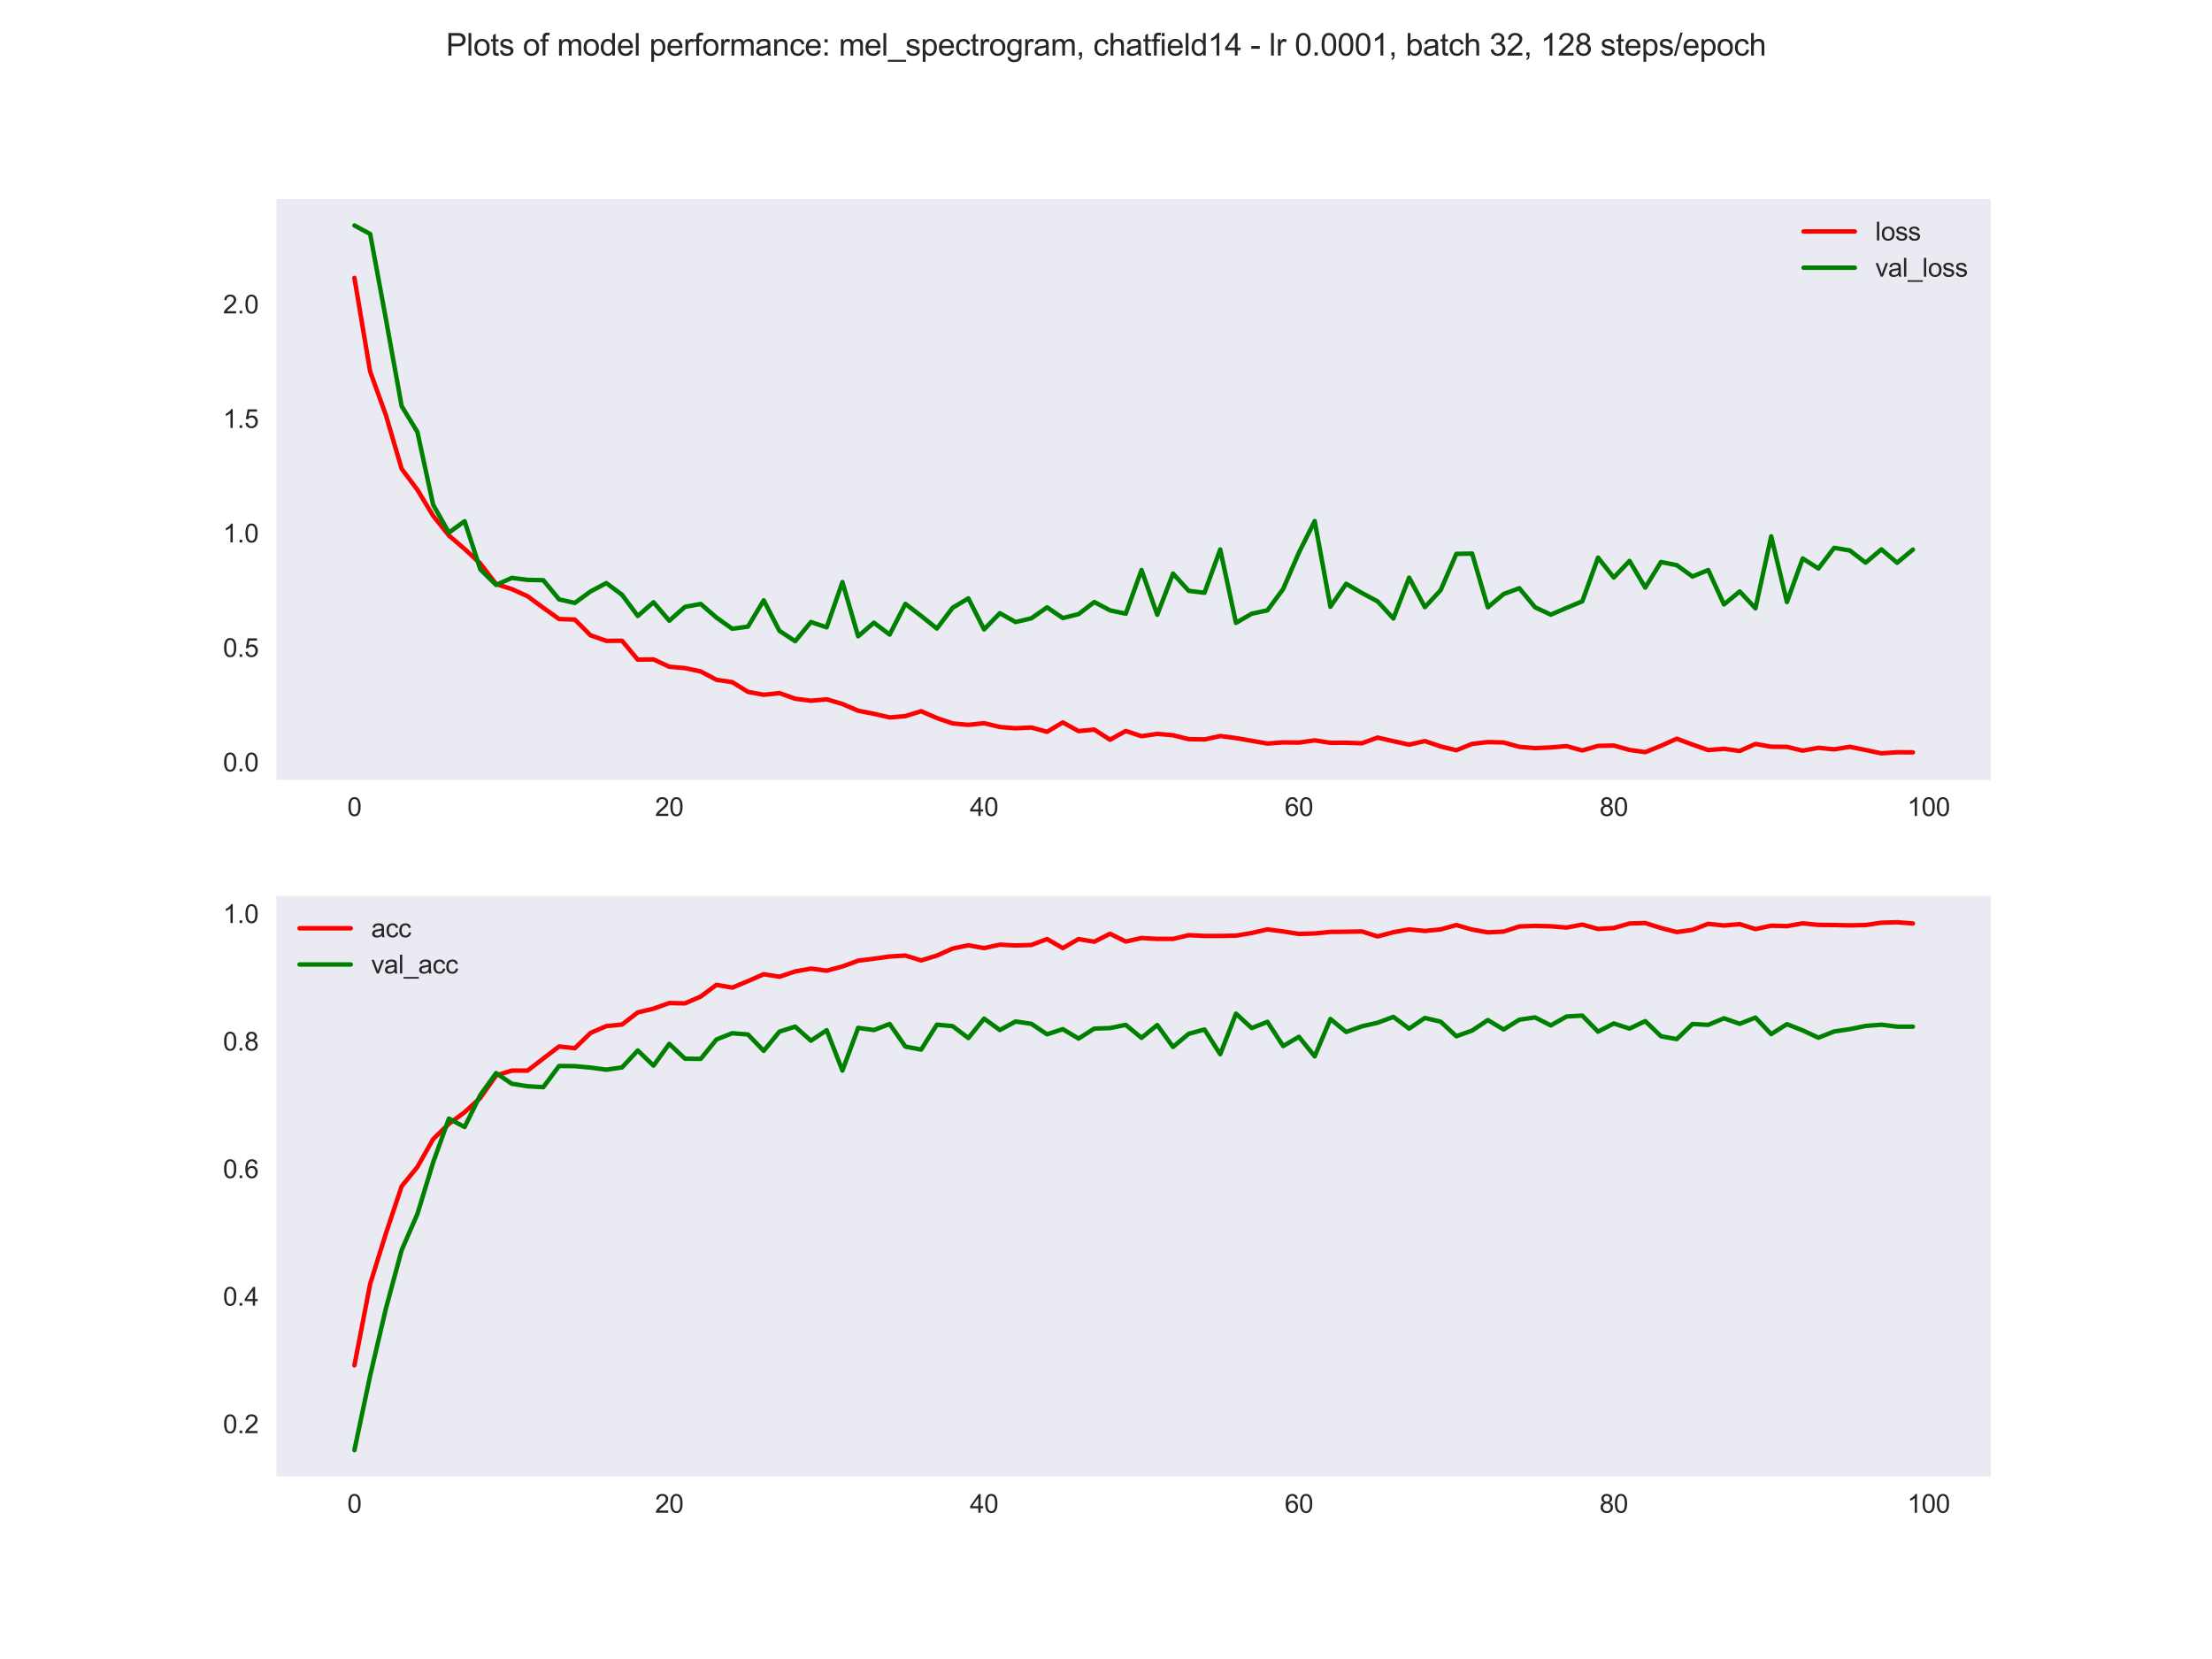 <?xml version="1.0" encoding="utf-8" standalone="no"?>
<!DOCTYPE svg PUBLIC "-//W3C//DTD SVG 1.1//EN"
  "http://www.w3.org/Graphics/SVG/1.1/DTD/svg11.dtd">
<svg xmlns:xlink="http://www.w3.org/1999/xlink" width="864pt" height="648pt" viewBox="0 0 864 648" xmlns="http://www.w3.org/2000/svg" version="1.1">
 <defs>
  <style type="text/css">*{stroke-linejoin: round; stroke-linecap: butt}</style>
 </defs>
 <g id="figure_1">
  <g id="patch_1">
   <path d="M 0 648 
L 864 648 
L 864 0 
L 0 0 
z
" style="fill: #ffffff"/>
  </g>
  <g id="axes_1">
   <g id="patch_2">
    <path d="M 108 304.56 
L 777.6 304.56 
L 777.6 77.76 
L 108 77.76 
z
" style="fill: #eaeaf2"/>
   </g>
   <g id="matplotlib.axis_1">
    <g id="xtick_1">
     <g id="line2d_1"/>
     <g id="text_1">
      <!-- 0 -->
      <g style="fill: #262626" transform="translate(135.656 318.718)scale(0.1 -0.1)">
       <defs>
        <path id="ArialMT-30" d="M 266 2259 
Q 266 3072 433 3567 
Q 600 4063 929 4331 
Q 1259 4600 1759 4600 
Q 2128 4600 2406 4451 
Q 2684 4303 2865 4023 
Q 3047 3744 3150 3342 
Q 3253 2941 3253 2259 
Q 3253 1453 3087 958 
Q 2922 463 2592 192 
Q 2263 -78 1759 -78 
Q 1097 -78 719 397 
Q 266 969 266 2259 
z
M 844 2259 
Q 844 1131 1108 757 
Q 1372 384 1759 384 
Q 2147 384 2411 759 
Q 2675 1134 2675 2259 
Q 2675 3391 2411 3762 
Q 2147 4134 1753 4134 
Q 1366 4134 1134 3806 
Q 844 3388 844 2259 
z
" transform="scale(0.016)"/>
       </defs>
       <use xlink:href="#ArialMT-30"/>
      </g>
     </g>
    </g>
    <g id="xtick_2">
     <g id="line2d_2"/>
     <g id="text_2">
      <!-- 20 -->
      <g style="fill: #262626" transform="translate(255.851 318.718)scale(0.1 -0.1)">
       <defs>
        <path id="ArialMT-32" d="M 3222 541 
L 3222 0 
L 194 0 
Q 188 203 259 391 
Q 375 700 629 1000 
Q 884 1300 1366 1694 
Q 2113 2306 2375 2664 
Q 2638 3022 2638 3341 
Q 2638 3675 2398 3904 
Q 2159 4134 1775 4134 
Q 1369 4134 1125 3890 
Q 881 3647 878 3216 
L 300 3275 
Q 359 3922 746 4261 
Q 1134 4600 1788 4600 
Q 2447 4600 2831 4234 
Q 3216 3869 3216 3328 
Q 3216 3053 3103 2787 
Q 2991 2522 2730 2228 
Q 2469 1934 1863 1422 
Q 1356 997 1212 845 
Q 1069 694 975 541 
L 3222 541 
z
" transform="scale(0.016)"/>
       </defs>
       <use xlink:href="#ArialMT-32"/>
       <use xlink:href="#ArialMT-30" x="55.615"/>
      </g>
     </g>
    </g>
    <g id="xtick_3">
     <g id="line2d_3"/>
     <g id="text_3">
      <!-- 40 -->
      <g style="fill: #262626" transform="translate(378.826 318.718)scale(0.1 -0.1)">
       <defs>
        <path id="ArialMT-34" d="M 2069 0 
L 2069 1097 
L 81 1097 
L 81 1613 
L 2172 4581 
L 2631 4581 
L 2631 1613 
L 3250 1613 
L 3250 1097 
L 2631 1097 
L 2631 0 
L 2069 0 
z
M 2069 1613 
L 2069 3678 
L 634 1613 
L 2069 1613 
z
" transform="scale(0.016)"/>
       </defs>
       <use xlink:href="#ArialMT-34"/>
       <use xlink:href="#ArialMT-30" x="55.615"/>
      </g>
     </g>
    </g>
    <g id="xtick_4">
     <g id="line2d_4"/>
     <g id="text_4">
      <!-- 60 -->
      <g style="fill: #262626" transform="translate(501.801 318.718)scale(0.1 -0.1)">
       <defs>
        <path id="ArialMT-36" d="M 3184 3459 
L 2625 3416 
Q 2550 3747 2413 3897 
Q 2184 4138 1850 4138 
Q 1581 4138 1378 3988 
Q 1113 3794 959 3422 
Q 806 3050 800 2363 
Q 1003 2672 1297 2822 
Q 1591 2972 1913 2972 
Q 2475 2972 2870 2558 
Q 3266 2144 3266 1488 
Q 3266 1056 3080 686 
Q 2894 316 2569 119 
Q 2244 -78 1831 -78 
Q 1128 -78 684 439 
Q 241 956 241 2144 
Q 241 3472 731 4075 
Q 1159 4600 1884 4600 
Q 2425 4600 2770 4297 
Q 3116 3994 3184 3459 
z
M 888 1484 
Q 888 1194 1011 928 
Q 1134 663 1356 523 
Q 1578 384 1822 384 
Q 2178 384 2434 671 
Q 2691 959 2691 1453 
Q 2691 1928 2437 2201 
Q 2184 2475 1800 2475 
Q 1419 2475 1153 2201 
Q 888 1928 888 1484 
z
" transform="scale(0.016)"/>
       </defs>
       <use xlink:href="#ArialMT-36"/>
       <use xlink:href="#ArialMT-30" x="55.615"/>
      </g>
     </g>
    </g>
    <g id="xtick_5">
     <g id="line2d_5"/>
     <g id="text_5">
      <!-- 80 -->
      <g style="fill: #262626" transform="translate(624.776 318.718)scale(0.1 -0.1)">
       <defs>
        <path id="ArialMT-38" d="M 1131 2484 
Q 781 2613 612 2850 
Q 444 3088 444 3419 
Q 444 3919 803 4259 
Q 1163 4600 1759 4600 
Q 2359 4600 2725 4251 
Q 3091 3903 3091 3403 
Q 3091 3084 2923 2848 
Q 2756 2613 2416 2484 
Q 2838 2347 3058 2040 
Q 3278 1734 3278 1309 
Q 3278 722 2862 322 
Q 2447 -78 1769 -78 
Q 1091 -78 675 323 
Q 259 725 259 1325 
Q 259 1772 486 2073 
Q 713 2375 1131 2484 
z
M 1019 3438 
Q 1019 3113 1228 2906 
Q 1438 2700 1772 2700 
Q 2097 2700 2305 2904 
Q 2513 3109 2513 3406 
Q 2513 3716 2298 3927 
Q 2084 4138 1766 4138 
Q 1444 4138 1231 3931 
Q 1019 3725 1019 3438 
z
M 838 1322 
Q 838 1081 952 856 
Q 1066 631 1291 507 
Q 1516 384 1775 384 
Q 2178 384 2440 643 
Q 2703 903 2703 1303 
Q 2703 1709 2433 1975 
Q 2163 2241 1756 2241 
Q 1359 2241 1098 1978 
Q 838 1716 838 1322 
z
" transform="scale(0.016)"/>
       </defs>
       <use xlink:href="#ArialMT-38"/>
       <use xlink:href="#ArialMT-30" x="55.615"/>
      </g>
     </g>
    </g>
    <g id="xtick_6">
     <g id="line2d_6"/>
     <g id="text_6">
      <!-- 100 -->
      <g style="fill: #262626" transform="translate(744.971 318.718)scale(0.1 -0.1)">
       <defs>
        <path id="ArialMT-31" d="M 2384 0 
L 1822 0 
L 1822 3584 
Q 1619 3391 1289 3197 
Q 959 3003 697 2906 
L 697 3450 
Q 1169 3672 1522 3987 
Q 1875 4303 2022 4600 
L 2384 4600 
L 2384 0 
z
" transform="scale(0.016)"/>
       </defs>
       <use xlink:href="#ArialMT-31"/>
       <use xlink:href="#ArialMT-30" x="55.615"/>
       <use xlink:href="#ArialMT-30" x="111.23"/>
      </g>
     </g>
    </g>
   </g>
   <g id="matplotlib.axis_2">
    <g id="ytick_1">
     <g id="line2d_7"/>
     <g id="text_7">
      <!-- 0.0 -->
      <g style="fill: #262626" transform="translate(87.1 301.291)scale(0.1 -0.1)">
       <defs>
        <path id="ArialMT-2e" d="M 581 0 
L 581 641 
L 1222 641 
L 1222 0 
L 581 0 
z
" transform="scale(0.016)"/>
       </defs>
       <use xlink:href="#ArialMT-30"/>
       <use xlink:href="#ArialMT-2e" x="55.615"/>
       <use xlink:href="#ArialMT-30" x="83.398"/>
      </g>
     </g>
    </g>
    <g id="ytick_2">
     <g id="line2d_8"/>
     <g id="text_8">
      <!-- 0.5 -->
      <g style="fill: #262626" transform="translate(87.1 256.573)scale(0.1 -0.1)">
       <defs>
        <path id="ArialMT-35" d="M 266 1200 
L 856 1250 
Q 922 819 1161 601 
Q 1400 384 1738 384 
Q 2144 384 2425 690 
Q 2706 997 2706 1503 
Q 2706 1984 2436 2262 
Q 2166 2541 1728 2541 
Q 1456 2541 1237 2417 
Q 1019 2294 894 2097 
L 366 2166 
L 809 4519 
L 3088 4519 
L 3088 3981 
L 1259 3981 
L 1013 2750 
Q 1425 3038 1878 3038 
Q 2478 3038 2890 2622 
Q 3303 2206 3303 1553 
Q 3303 931 2941 478 
Q 2500 -78 1738 -78 
Q 1113 -78 717 272 
Q 322 622 266 1200 
z
" transform="scale(0.016)"/>
       </defs>
       <use xlink:href="#ArialMT-30"/>
       <use xlink:href="#ArialMT-2e" x="55.615"/>
       <use xlink:href="#ArialMT-35" x="83.398"/>
      </g>
     </g>
    </g>
    <g id="ytick_3">
     <g id="line2d_9"/>
     <g id="text_9">
      <!-- 1.0 -->
      <g style="fill: #262626" transform="translate(87.1 211.854)scale(0.1 -0.1)">
       <use xlink:href="#ArialMT-31"/>
       <use xlink:href="#ArialMT-2e" x="55.615"/>
       <use xlink:href="#ArialMT-30" x="83.398"/>
      </g>
     </g>
    </g>
    <g id="ytick_4">
     <g id="line2d_10"/>
     <g id="text_10">
      <!-- 1.5 -->
      <g style="fill: #262626" transform="translate(87.1 167.136)scale(0.1 -0.1)">
       <use xlink:href="#ArialMT-31"/>
       <use xlink:href="#ArialMT-2e" x="55.615"/>
       <use xlink:href="#ArialMT-35" x="83.398"/>
      </g>
     </g>
    </g>
    <g id="ytick_5">
     <g id="line2d_11"/>
     <g id="text_11">
      <!-- 2.0 -->
      <g style="fill: #262626" transform="translate(87.1 122.417)scale(0.1 -0.1)">
       <use xlink:href="#ArialMT-32"/>
       <use xlink:href="#ArialMT-2e" x="55.615"/>
       <use xlink:href="#ArialMT-30" x="83.398"/>
      </g>
     </g>
    </g>
   </g>
   <g id="line2d_12">
    <path d="M 138.436 108.547 
L 144.585 145.148 
L 150.734 162.166 
L 156.883 183.117 
L 163.031 191.314 
L 169.18 201.475 
L 175.329 209.156 
L 181.478 214.44 
L 187.626 220.129 
L 193.775 228.13 
L 199.924 230.101 
L 206.073 232.895 
L 212.221 237.426 
L 218.37 241.802 
L 224.519 242 
L 230.668 248.159 
L 236.817 250.313 
L 242.965 250.278 
L 249.114 257.658 
L 255.263 257.566 
L 261.412 260.424 
L 267.56 260.959 
L 273.709 262.267 
L 279.858 265.532 
L 286.007 266.436 
L 292.155 270.237 
L 298.304 271.381 
L 304.453 270.735 
L 310.602 272.918 
L 316.75 273.713 
L 322.899 273.154 
L 329.048 274.972 
L 335.197 277.606 
L 341.345 278.808 
L 347.494 280.231 
L 353.643 279.706 
L 359.792 277.795 
L 365.94 280.465 
L 372.089 282.569 
L 378.238 283.13 
L 384.387 282.477 
L 390.536 283.959 
L 396.684 284.454 
L 402.833 284.151 
L 408.982 285.834 
L 415.131 282.184 
L 421.279 285.561 
L 427.428 284.974 
L 433.577 288.936 
L 439.726 285.518 
L 445.874 287.56 
L 452.023 286.649 
L 458.172 287.187 
L 464.321 288.712 
L 470.469 288.828 
L 476.618 287.485 
L 482.767 288.297 
L 488.916 289.354 
L 495.064 290.432 
L 501.213 289.972 
L 507.362 290.053 
L 513.511 289.184 
L 519.66 290.142 
L 525.808 290.118 
L 531.957 290.32 
L 538.106 288.102 
L 544.255 289.513 
L 550.403 290.854 
L 556.552 289.461 
L 562.701 291.56 
L 568.85 293.041 
L 574.998 290.567 
L 581.147 289.851 
L 587.296 290.012 
L 593.445 291.704 
L 599.593 292.215 
L 605.742 291.941 
L 611.891 291.429 
L 618.04 293.126 
L 624.188 291.349 
L 630.337 291.204 
L 636.486 292.917 
L 642.635 293.791 
L 648.783 291.308 
L 654.932 288.539 
L 661.081 290.83 
L 667.23 292.976 
L 673.379 292.457 
L 679.527 293.328 
L 685.676 290.588 
L 691.825 291.672 
L 697.974 291.724 
L 704.122 293.2 
L 710.271 292.087 
L 716.42 292.69 
L 722.569 291.701 
L 728.717 292.961 
L 734.866 294.251 
L 741.015 293.833 
L 747.164 293.858 
" clip-path="url(#p2321d918db)" style="fill: none; stroke: #ff0000; stroke-width: 1.75; stroke-linecap: round"/>
   </g>
   <g id="line2d_13">
    <path d="M 138.436 88.069 
L 144.585 91.382 
L 150.734 124.618 
L 156.883 158.625 
L 163.031 168.718 
L 169.18 197.135 
L 175.329 208.039 
L 181.478 203.591 
L 187.626 222.415 
L 193.775 228.479 
L 199.924 225.719 
L 206.073 226.498 
L 212.221 226.628 
L 218.37 234.113 
L 224.519 235.499 
L 230.668 231.023 
L 236.817 227.752 
L 242.965 232.316 
L 249.114 240.587 
L 255.263 235.229 
L 261.412 242.437 
L 267.56 237.036 
L 273.709 235.907 
L 279.858 241.236 
L 286.007 245.582 
L 292.155 244.756 
L 298.304 234.49 
L 304.453 246.418 
L 310.602 250.44 
L 316.75 242.964 
L 322.899 245.03 
L 329.048 227.364 
L 335.197 248.534 
L 341.345 243.226 
L 347.494 247.868 
L 353.643 235.879 
L 359.792 240.568 
L 365.94 245.495 
L 372.089 237.393 
L 378.238 233.719 
L 384.387 245.851 
L 390.536 239.506 
L 396.684 242.962 
L 402.833 241.518 
L 408.982 237.231 
L 415.131 241.405 
L 421.279 239.88 
L 427.428 235.151 
L 433.577 238.405 
L 439.726 239.724 
L 445.874 222.653 
L 452.023 240.117 
L 458.172 224.046 
L 464.321 230.779 
L 470.469 231.528 
L 476.618 214.627 
L 482.767 243.287 
L 488.916 239.715 
L 495.064 238.394 
L 501.213 230.038 
L 507.362 215.826 
L 513.511 203.54 
L 519.66 236.991 
L 525.808 228.022 
L 531.957 231.623 
L 538.106 234.906 
L 544.255 241.577 
L 550.403 225.623 
L 556.552 237.158 
L 562.701 230.54 
L 568.85 216.332 
L 574.998 216.232 
L 581.147 237.204 
L 587.296 232.046 
L 593.445 229.759 
L 599.593 237.207 
L 605.742 240.079 
L 611.891 237.426 
L 618.04 234.871 
L 624.188 217.815 
L 630.337 225.581 
L 636.486 219.094 
L 642.635 229.507 
L 648.783 219.507 
L 654.932 220.752 
L 661.081 225.193 
L 667.23 222.656 
L 673.379 236.091 
L 679.527 231.023 
L 685.676 237.609 
L 691.825 209.494 
L 697.974 235.163 
L 704.122 218.147 
L 710.271 222.051 
L 716.42 213.98 
L 722.569 215.026 
L 728.717 219.77 
L 734.866 214.586 
L 741.015 219.814 
L 747.164 214.67 
" clip-path="url(#p2321d918db)" style="fill: none; stroke: #008000; stroke-width: 1.75; stroke-linecap: round"/>
   </g>
   <g id="patch_3">
    <path d="M 108 304.56 
L 108 77.76 
" style="fill: none"/>
   </g>
   <g id="patch_4">
    <path d="M 777.6 304.56 
L 777.6 77.76 
" style="fill: none"/>
   </g>
   <g id="patch_5">
    <path d="M 108 304.56 
L 777.6 304.56 
" style="fill: none"/>
   </g>
   <g id="patch_6">
    <path d="M 108 77.76 
L 777.6 77.76 
" style="fill: none"/>
   </g>
   <g id="legend_1">
    <g id="line2d_14">
     <path d="M 704.473 90.418 
L 714.473 90.418 
L 724.473 90.418 
" style="fill: none; stroke: #ff0000; stroke-width: 1.75; stroke-linecap: round"/>
    </g>
    <g id="text_12">
     <!-- loss -->
     <g style="fill: #262626" transform="translate(732.473 93.918)scale(0.1 -0.1)">
      <defs>
       <path id="ArialMT-6c" d="M 409 0 
L 409 4581 
L 972 4581 
L 972 0 
L 409 0 
z
" transform="scale(0.016)"/>
       <path id="ArialMT-6f" d="M 213 1659 
Q 213 2581 725 3025 
Q 1153 3394 1769 3394 
Q 2453 3394 2887 2945 
Q 3322 2497 3322 1706 
Q 3322 1066 3130 698 
Q 2938 331 2570 128 
Q 2203 -75 1769 -75 
Q 1072 -75 642 372 
Q 213 819 213 1659 
z
M 791 1659 
Q 791 1022 1069 705 
Q 1347 388 1769 388 
Q 2188 388 2466 706 
Q 2744 1025 2744 1678 
Q 2744 2294 2464 2611 
Q 2184 2928 1769 2928 
Q 1347 2928 1069 2612 
Q 791 2297 791 1659 
z
" transform="scale(0.016)"/>
       <path id="ArialMT-73" d="M 197 991 
L 753 1078 
Q 800 744 1014 566 
Q 1228 388 1613 388 
Q 2000 388 2187 545 
Q 2375 703 2375 916 
Q 2375 1106 2209 1216 
Q 2094 1291 1634 1406 
Q 1016 1563 777 1677 
Q 538 1791 414 1992 
Q 291 2194 291 2438 
Q 291 2659 392 2848 
Q 494 3038 669 3163 
Q 800 3259 1026 3326 
Q 1253 3394 1513 3394 
Q 1903 3394 2198 3281 
Q 2494 3169 2634 2976 
Q 2775 2784 2828 2463 
L 2278 2388 
Q 2241 2644 2061 2787 
Q 1881 2931 1553 2931 
Q 1166 2931 1000 2803 
Q 834 2675 834 2503 
Q 834 2394 903 2306 
Q 972 2216 1119 2156 
Q 1203 2125 1616 2013 
Q 2213 1853 2448 1751 
Q 2684 1650 2818 1456 
Q 2953 1263 2953 975 
Q 2953 694 2789 445 
Q 2625 197 2315 61 
Q 2006 -75 1616 -75 
Q 969 -75 630 194 
Q 291 463 197 991 
z
" transform="scale(0.016)"/>
      </defs>
      <use xlink:href="#ArialMT-6c"/>
      <use xlink:href="#ArialMT-6f" x="22.217"/>
      <use xlink:href="#ArialMT-73" x="77.832"/>
      <use xlink:href="#ArialMT-73" x="127.832"/>
     </g>
    </g>
    <g id="line2d_15">
     <path d="M 704.473 104.563 
L 714.473 104.563 
L 724.473 104.563 
" style="fill: none; stroke: #008000; stroke-width: 1.75; stroke-linecap: round"/>
    </g>
    <g id="text_13">
     <!-- val_loss -->
     <g style="fill: #262626" transform="translate(732.473 108.063)scale(0.1 -0.1)">
      <defs>
       <path id="ArialMT-76" d="M 1344 0 
L 81 3319 
L 675 3319 
L 1388 1331 
Q 1503 1009 1600 663 
Q 1675 925 1809 1294 
L 2547 3319 
L 3125 3319 
L 1869 0 
L 1344 0 
z
" transform="scale(0.016)"/>
       <path id="ArialMT-61" d="M 2588 409 
Q 2275 144 1986 34 
Q 1697 -75 1366 -75 
Q 819 -75 525 192 
Q 231 459 231 875 
Q 231 1119 342 1320 
Q 453 1522 633 1644 
Q 813 1766 1038 1828 
Q 1203 1872 1538 1913 
Q 2219 1994 2541 2106 
Q 2544 2222 2544 2253 
Q 2544 2597 2384 2738 
Q 2169 2928 1744 2928 
Q 1347 2928 1158 2789 
Q 969 2650 878 2297 
L 328 2372 
Q 403 2725 575 2942 
Q 747 3159 1072 3276 
Q 1397 3394 1825 3394 
Q 2250 3394 2515 3294 
Q 2781 3194 2906 3042 
Q 3031 2891 3081 2659 
Q 3109 2516 3109 2141 
L 3109 1391 
Q 3109 606 3145 398 
Q 3181 191 3288 0 
L 2700 0 
Q 2613 175 2588 409 
z
M 2541 1666 
Q 2234 1541 1622 1453 
Q 1275 1403 1131 1340 
Q 988 1278 909 1158 
Q 831 1038 831 891 
Q 831 666 1001 516 
Q 1172 366 1500 366 
Q 1825 366 2078 508 
Q 2331 650 2450 897 
Q 2541 1088 2541 1459 
L 2541 1666 
z
" transform="scale(0.016)"/>
       <path id="ArialMT-5f" d="M -97 -1272 
L -97 -866 
L 3631 -866 
L 3631 -1272 
L -97 -1272 
z
" transform="scale(0.016)"/>
      </defs>
      <use xlink:href="#ArialMT-76"/>
      <use xlink:href="#ArialMT-61" x="50"/>
      <use xlink:href="#ArialMT-6c" x="105.615"/>
      <use xlink:href="#ArialMT-5f" x="127.832"/>
      <use xlink:href="#ArialMT-6c" x="183.447"/>
      <use xlink:href="#ArialMT-6f" x="205.664"/>
      <use xlink:href="#ArialMT-73" x="261.279"/>
      <use xlink:href="#ArialMT-73" x="311.279"/>
     </g>
    </g>
   </g>
  </g>
  <g id="axes_2">
   <g id="patch_7">
    <path d="M 108 576.72 
L 777.6 576.72 
L 777.6 349.92 
L 108 349.92 
z
" style="fill: #eaeaf2"/>
   </g>
   <g id="matplotlib.axis_3">
    <g id="xtick_7">
     <g id="line2d_16"/>
     <g id="text_14">
      <!-- 0 -->
      <g style="fill: #262626" transform="translate(135.656 590.878)scale(0.1 -0.1)">
       <use xlink:href="#ArialMT-30"/>
      </g>
     </g>
    </g>
    <g id="xtick_8">
     <g id="line2d_17"/>
     <g id="text_15">
      <!-- 20 -->
      <g style="fill: #262626" transform="translate(255.851 590.878)scale(0.1 -0.1)">
       <use xlink:href="#ArialMT-32"/>
       <use xlink:href="#ArialMT-30" x="55.615"/>
      </g>
     </g>
    </g>
    <g id="xtick_9">
     <g id="line2d_18"/>
     <g id="text_16">
      <!-- 40 -->
      <g style="fill: #262626" transform="translate(378.826 590.878)scale(0.1 -0.1)">
       <use xlink:href="#ArialMT-34"/>
       <use xlink:href="#ArialMT-30" x="55.615"/>
      </g>
     </g>
    </g>
    <g id="xtick_10">
     <g id="line2d_19"/>
     <g id="text_17">
      <!-- 60 -->
      <g style="fill: #262626" transform="translate(501.801 590.878)scale(0.1 -0.1)">
       <use xlink:href="#ArialMT-36"/>
       <use xlink:href="#ArialMT-30" x="55.615"/>
      </g>
     </g>
    </g>
    <g id="xtick_11">
     <g id="line2d_20"/>
     <g id="text_18">
      <!-- 80 -->
      <g style="fill: #262626" transform="translate(624.776 590.878)scale(0.1 -0.1)">
       <use xlink:href="#ArialMT-38"/>
       <use xlink:href="#ArialMT-30" x="55.615"/>
      </g>
     </g>
    </g>
    <g id="xtick_12">
     <g id="line2d_21"/>
     <g id="text_19">
      <!-- 100 -->
      <g style="fill: #262626" transform="translate(744.971 590.878)scale(0.1 -0.1)">
       <use xlink:href="#ArialMT-31"/>
       <use xlink:href="#ArialMT-30" x="55.615"/>
       <use xlink:href="#ArialMT-30" x="111.23"/>
      </g>
     </g>
    </g>
   </g>
   <g id="matplotlib.axis_4">
    <g id="ytick_6">
     <g id="line2d_22"/>
     <g id="text_20">
      <!-- 0.2 -->
      <g style="fill: #262626" transform="translate(87.1 559.788)scale(0.1 -0.1)">
       <use xlink:href="#ArialMT-30"/>
       <use xlink:href="#ArialMT-2e" x="55.615"/>
       <use xlink:href="#ArialMT-32" x="83.398"/>
      </g>
     </g>
    </g>
    <g id="ytick_7">
     <g id="line2d_23"/>
     <g id="text_21">
      <!-- 0.4 -->
      <g style="fill: #262626" transform="translate(87.1 509.972)scale(0.1 -0.1)">
       <use xlink:href="#ArialMT-30"/>
       <use xlink:href="#ArialMT-2e" x="55.615"/>
       <use xlink:href="#ArialMT-34" x="83.398"/>
      </g>
     </g>
    </g>
    <g id="ytick_8">
     <g id="line2d_24"/>
     <g id="text_22">
      <!-- 0.6 -->
      <g style="fill: #262626" transform="translate(87.1 460.156)scale(0.1 -0.1)">
       <use xlink:href="#ArialMT-30"/>
       <use xlink:href="#ArialMT-2e" x="55.615"/>
       <use xlink:href="#ArialMT-36" x="83.398"/>
      </g>
     </g>
    </g>
    <g id="ytick_9">
     <g id="line2d_25"/>
     <g id="text_23">
      <!-- 0.8 -->
      <g style="fill: #262626" transform="translate(87.1 410.34)scale(0.1 -0.1)">
       <use xlink:href="#ArialMT-30"/>
       <use xlink:href="#ArialMT-2e" x="55.615"/>
       <use xlink:href="#ArialMT-38" x="83.398"/>
      </g>
     </g>
    </g>
    <g id="ytick_10">
     <g id="line2d_26"/>
     <g id="text_24">
      <!-- 1.0 -->
      <g style="fill: #262626" transform="translate(87.1 360.524)scale(0.1 -0.1)">
       <use xlink:href="#ArialMT-31"/>
       <use xlink:href="#ArialMT-2e" x="55.615"/>
       <use xlink:href="#ArialMT-30" x="83.398"/>
      </g>
     </g>
    </g>
   </g>
   <g id="line2d_27">
    <path d="M 138.436 533.295 
L 144.585 501.492 
L 150.734 481.789 
L 156.883 463.363 
L 163.031 455.823 
L 169.18 444.938 
L 175.329 438.978 
L 181.478 434.418 
L 187.626 428.823 
L 193.775 420.066 
L 199.924 418.181 
L 206.073 418.181 
L 212.221 413.438 
L 218.37 408.756 
L 224.519 409.425 
L 230.668 403.465 
L 236.817 400.79 
L 242.965 400.181 
L 249.114 395.438 
L 255.263 393.979 
L 261.412 391.79 
L 267.56 391.911 
L 273.709 389.236 
L 279.858 384.675 
L 286.007 385.769 
L 292.155 383.215 
L 298.304 380.54 
L 304.453 381.513 
L 310.602 379.445 
L 316.75 378.351 
L 322.899 379.141 
L 329.048 377.499 
L 335.197 375.249 
L 341.345 374.459 
L 347.494 373.607 
L 353.643 373.243 
L 359.792 375.128 
L 365.94 373.243 
L 372.089 370.506 
L 378.238 369.229 
L 384.387 370.324 
L 390.536 368.986 
L 396.684 369.29 
L 402.833 369.107 
L 408.982 366.797 
L 415.131 370.324 
L 421.279 366.797 
L 427.428 367.83 
L 433.577 364.729 
L 439.726 367.77 
L 445.874 366.371 
L 452.023 366.736 
L 458.172 366.736 
L 464.321 365.276 
L 470.469 365.58 
L 476.618 365.58 
L 482.767 365.459 
L 488.916 364.425 
L 495.064 363.026 
L 501.213 363.817 
L 507.362 364.79 
L 513.511 364.607 
L 519.66 363.999 
L 525.808 363.939 
L 531.957 363.817 
L 538.106 365.763 
L 544.255 364.121 
L 550.403 363.026 
L 556.552 363.634 
L 562.701 363.026 
L 568.85 361.324 
L 574.998 363.087 
L 581.147 364.182 
L 587.296 363.878 
L 593.445 361.871 
L 599.593 361.628 
L 605.742 361.81 
L 611.891 362.297 
L 618.04 361.141 
L 624.188 362.844 
L 630.337 362.479 
L 636.486 360.716 
L 642.635 360.533 
L 648.783 362.479 
L 654.932 364.06 
L 661.081 363.209 
L 667.23 360.837 
L 673.379 361.506 
L 679.527 360.959 
L 685.676 362.905 
L 691.825 361.567 
L 697.974 361.749 
L 704.122 360.655 
L 710.271 361.263 
L 716.42 361.324 
L 722.569 361.445 
L 728.717 361.324 
L 734.866 360.412 
L 741.015 360.229 
L 747.164 360.716 
" clip-path="url(#p516d397bbe)" style="fill: none; stroke: #ff0000; stroke-width: 1.75; stroke-linecap: round"/>
   </g>
   <g id="line2d_28">
    <path d="M 138.436 566.411 
L 144.585 537.291 
L 150.734 511.091 
L 156.883 488.296 
L 163.031 474.188 
L 169.18 454.033 
L 175.329 436.937 
L 181.478 440.203 
L 187.626 427.694 
L 193.775 419.146 
L 199.924 423.315 
L 206.073 424.288 
L 212.221 424.636 
L 218.37 416.366 
L 224.519 416.435 
L 230.668 416.991 
L 236.817 417.825 
L 242.965 416.922 
L 249.114 410.319 
L 255.263 416.227 
L 261.412 407.748 
L 267.56 413.516 
L 273.709 413.586 
L 279.858 406.011 
L 286.007 403.578 
L 292.155 404.065 
L 298.304 410.458 
L 304.453 402.953 
L 310.602 401.007 
L 316.75 406.497 
L 322.899 402.397 
L 329.048 418.173 
L 335.197 401.493 
L 341.345 402.327 
L 347.494 399.964 
L 353.643 408.791 
L 359.792 409.972 
L 365.94 400.242 
L 372.089 400.798 
L 378.238 405.455 
L 384.387 397.879 
L 390.536 402.327 
L 396.684 398.991 
L 402.833 399.895 
L 408.982 403.995 
L 415.131 401.98 
L 421.279 405.663 
L 427.428 401.771 
L 433.577 401.563 
L 439.726 400.312 
L 445.874 405.385 
L 452.023 400.381 
L 458.172 408.929 
L 464.321 403.787 
L 470.469 402.119 
L 476.618 411.779 
L 482.767 395.933 
L 488.916 401.563 
L 495.064 399.13 
L 501.213 408.582 
L 507.362 404.968 
L 513.511 412.613 
L 519.66 398.018 
L 525.808 403.092 
L 531.957 400.868 
L 538.106 399.478 
L 544.255 397.184 
L 550.403 401.771 
L 556.552 397.601 
L 562.701 399.061 
L 568.85 404.76 
L 574.998 402.536 
L 581.147 398.435 
L 587.296 402.119 
L 593.445 398.296 
L 599.593 397.393 
L 605.742 400.52 
L 611.891 397.045 
L 618.04 396.698 
L 624.188 402.953 
L 630.337 399.756 
L 636.486 401.771 
L 642.635 398.852 
L 648.783 404.76 
L 654.932 405.872 
L 661.081 399.964 
L 667.23 400.312 
L 673.379 397.74 
L 679.527 399.895 
L 685.676 397.462 
L 691.825 403.926 
L 697.974 400.034 
L 704.122 402.466 
L 710.271 405.316 
L 716.42 402.883 
L 722.569 401.98 
L 728.717 400.729 
L 734.866 400.242 
L 741.015 401.007 
L 747.164 401.007 
" clip-path="url(#p516d397bbe)" style="fill: none; stroke: #008000; stroke-width: 1.75; stroke-linecap: round"/>
   </g>
   <g id="patch_8">
    <path d="M 108 576.72 
L 108 349.92 
" style="fill: none"/>
   </g>
   <g id="patch_9">
    <path d="M 777.6 576.72 
L 777.6 349.92 
" style="fill: none"/>
   </g>
   <g id="patch_10">
    <path d="M 108 576.72 
L 777.6 576.72 
" style="fill: none"/>
   </g>
   <g id="patch_11">
    <path d="M 108 349.92 
L 777.6 349.92 
" style="fill: none"/>
   </g>
   <g id="legend_2">
    <g id="line2d_29">
     <path d="M 117 362.578 
L 127 362.578 
L 137 362.578 
" style="fill: none; stroke: #ff0000; stroke-width: 1.75; stroke-linecap: round"/>
    </g>
    <g id="text_25">
     <!-- acc -->
     <g style="fill: #262626" transform="translate(145 366.078)scale(0.1 -0.1)">
      <defs>
       <path id="ArialMT-63" d="M 2588 1216 
L 3141 1144 
Q 3050 572 2676 248 
Q 2303 -75 1759 -75 
Q 1078 -75 664 370 
Q 250 816 250 1647 
Q 250 2184 428 2587 
Q 606 2991 970 3192 
Q 1334 3394 1763 3394 
Q 2303 3394 2647 3120 
Q 2991 2847 3088 2344 
L 2541 2259 
Q 2463 2594 2264 2762 
Q 2066 2931 1784 2931 
Q 1359 2931 1093 2626 
Q 828 2322 828 1663 
Q 828 994 1084 691 
Q 1341 388 1753 388 
Q 2084 388 2306 591 
Q 2528 794 2588 1216 
z
" transform="scale(0.016)"/>
      </defs>
      <use xlink:href="#ArialMT-61"/>
      <use xlink:href="#ArialMT-63" x="55.615"/>
      <use xlink:href="#ArialMT-63" x="105.615"/>
     </g>
    </g>
    <g id="line2d_30">
     <path d="M 117 376.723 
L 127 376.723 
L 137 376.723 
" style="fill: none; stroke: #008000; stroke-width: 1.75; stroke-linecap: round"/>
    </g>
    <g id="text_26">
     <!-- val_acc -->
     <g style="fill: #262626" transform="translate(145 380.223)scale(0.1 -0.1)">
      <use xlink:href="#ArialMT-76"/>
      <use xlink:href="#ArialMT-61" x="50"/>
      <use xlink:href="#ArialMT-6c" x="105.615"/>
      <use xlink:href="#ArialMT-5f" x="127.832"/>
      <use xlink:href="#ArialMT-61" x="183.447"/>
      <use xlink:href="#ArialMT-63" x="239.062"/>
      <use xlink:href="#ArialMT-63" x="289.062"/>
     </g>
    </g>
   </g>
  </g>
  <g id="text_27">
   <!-- Plots of model performance: mel_spectrogram, chatfield14 - lr 0.0001, batch 32, 128 steps/epoch -->
   <g style="fill: #262626" transform="translate(174.21 21.696)scale(0.12 -0.12)">
    <defs>
     <path id="ArialMT-50" d="M 494 0 
L 494 4581 
L 2222 4581 
Q 2678 4581 2919 4538 
Q 3256 4481 3484 4323 
Q 3713 4166 3852 3881 
Q 3991 3597 3991 3256 
Q 3991 2672 3619 2267 
Q 3247 1863 2275 1863 
L 1100 1863 
L 1100 0 
L 494 0 
z
M 1100 2403 
L 2284 2403 
Q 2872 2403 3119 2622 
Q 3366 2841 3366 3238 
Q 3366 3525 3220 3729 
Q 3075 3934 2838 4000 
Q 2684 4041 2272 4041 
L 1100 4041 
L 1100 2403 
z
" transform="scale(0.016)"/>
     <path id="ArialMT-74" d="M 1650 503 
L 1731 6 
Q 1494 -44 1306 -44 
Q 1000 -44 831 53 
Q 663 150 594 308 
Q 525 466 525 972 
L 525 2881 
L 113 2881 
L 113 3319 
L 525 3319 
L 525 4141 
L 1084 4478 
L 1084 3319 
L 1650 3319 
L 1650 2881 
L 1084 2881 
L 1084 941 
Q 1084 700 1114 631 
Q 1144 563 1211 522 
Q 1278 481 1403 481 
Q 1497 481 1650 503 
z
" transform="scale(0.016)"/>
     <path id="ArialMT-20" transform="scale(0.016)"/>
     <path id="ArialMT-66" d="M 556 0 
L 556 2881 
L 59 2881 
L 59 3319 
L 556 3319 
L 556 3672 
Q 556 4006 616 4169 
Q 697 4388 901 4523 
Q 1106 4659 1475 4659 
Q 1713 4659 2000 4603 
L 1916 4113 
Q 1741 4144 1584 4144 
Q 1328 4144 1222 4034 
Q 1116 3925 1116 3625 
L 1116 3319 
L 1763 3319 
L 1763 2881 
L 1116 2881 
L 1116 0 
L 556 0 
z
" transform="scale(0.016)"/>
     <path id="ArialMT-6d" d="M 422 0 
L 422 3319 
L 925 3319 
L 925 2853 
Q 1081 3097 1340 3245 
Q 1600 3394 1931 3394 
Q 2300 3394 2536 3241 
Q 2772 3088 2869 2813 
Q 3263 3394 3894 3394 
Q 4388 3394 4653 3120 
Q 4919 2847 4919 2278 
L 4919 0 
L 4359 0 
L 4359 2091 
Q 4359 2428 4304 2576 
Q 4250 2725 4106 2815 
Q 3963 2906 3769 2906 
Q 3419 2906 3187 2673 
Q 2956 2441 2956 1928 
L 2956 0 
L 2394 0 
L 2394 2156 
Q 2394 2531 2256 2718 
Q 2119 2906 1806 2906 
Q 1569 2906 1367 2781 
Q 1166 2656 1075 2415 
Q 984 2175 984 1722 
L 984 0 
L 422 0 
z
" transform="scale(0.016)"/>
     <path id="ArialMT-64" d="M 2575 0 
L 2575 419 
Q 2259 -75 1647 -75 
Q 1250 -75 917 144 
Q 584 363 401 755 
Q 219 1147 219 1656 
Q 219 2153 384 2558 
Q 550 2963 881 3178 
Q 1213 3394 1622 3394 
Q 1922 3394 2156 3267 
Q 2391 3141 2538 2938 
L 2538 4581 
L 3097 4581 
L 3097 0 
L 2575 0 
z
M 797 1656 
Q 797 1019 1065 703 
Q 1334 388 1700 388 
Q 2069 388 2326 689 
Q 2584 991 2584 1609 
Q 2584 2291 2321 2609 
Q 2059 2928 1675 2928 
Q 1300 2928 1048 2622 
Q 797 2316 797 1656 
z
" transform="scale(0.016)"/>
     <path id="ArialMT-65" d="M 2694 1069 
L 3275 997 
Q 3138 488 2766 206 
Q 2394 -75 1816 -75 
Q 1088 -75 661 373 
Q 234 822 234 1631 
Q 234 2469 665 2931 
Q 1097 3394 1784 3394 
Q 2450 3394 2872 2941 
Q 3294 2488 3294 1666 
Q 3294 1616 3291 1516 
L 816 1516 
Q 847 969 1125 678 
Q 1403 388 1819 388 
Q 2128 388 2347 550 
Q 2566 713 2694 1069 
z
M 847 1978 
L 2700 1978 
Q 2663 2397 2488 2606 
Q 2219 2931 1791 2931 
Q 1403 2931 1139 2672 
Q 875 2413 847 1978 
z
" transform="scale(0.016)"/>
     <path id="ArialMT-70" d="M 422 -1272 
L 422 3319 
L 934 3319 
L 934 2888 
Q 1116 3141 1344 3267 
Q 1572 3394 1897 3394 
Q 2322 3394 2647 3175 
Q 2972 2956 3137 2557 
Q 3303 2159 3303 1684 
Q 3303 1175 3120 767 
Q 2938 359 2589 142 
Q 2241 -75 1856 -75 
Q 1575 -75 1351 44 
Q 1128 163 984 344 
L 984 -1272 
L 422 -1272 
z
M 931 1641 
Q 931 1000 1190 694 
Q 1450 388 1819 388 
Q 2194 388 2461 705 
Q 2728 1022 2728 1688 
Q 2728 2322 2467 2637 
Q 2206 2953 1844 2953 
Q 1484 2953 1207 2617 
Q 931 2281 931 1641 
z
" transform="scale(0.016)"/>
     <path id="ArialMT-72" d="M 416 0 
L 416 3319 
L 922 3319 
L 922 2816 
Q 1116 3169 1280 3281 
Q 1444 3394 1641 3394 
Q 1925 3394 2219 3213 
L 2025 2691 
Q 1819 2813 1613 2813 
Q 1428 2813 1281 2702 
Q 1134 2591 1072 2394 
Q 978 2094 978 1738 
L 978 0 
L 416 0 
z
" transform="scale(0.016)"/>
     <path id="ArialMT-6e" d="M 422 0 
L 422 3319 
L 928 3319 
L 928 2847 
Q 1294 3394 1984 3394 
Q 2284 3394 2536 3286 
Q 2788 3178 2913 3003 
Q 3038 2828 3088 2588 
Q 3119 2431 3119 2041 
L 3119 0 
L 2556 0 
L 2556 2019 
Q 2556 2363 2490 2533 
Q 2425 2703 2258 2804 
Q 2091 2906 1866 2906 
Q 1506 2906 1245 2678 
Q 984 2450 984 1813 
L 984 0 
L 422 0 
z
" transform="scale(0.016)"/>
     <path id="ArialMT-3a" d="M 578 2678 
L 578 3319 
L 1219 3319 
L 1219 2678 
L 578 2678 
z
M 578 0 
L 578 641 
L 1219 641 
L 1219 0 
L 578 0 
z
" transform="scale(0.016)"/>
     <path id="ArialMT-67" d="M 319 -275 
L 866 -356 
Q 900 -609 1056 -725 
Q 1266 -881 1628 -881 
Q 2019 -881 2231 -725 
Q 2444 -569 2519 -288 
Q 2563 -116 2559 434 
Q 2191 0 1641 0 
Q 956 0 581 494 
Q 206 988 206 1678 
Q 206 2153 378 2554 
Q 550 2956 876 3175 
Q 1203 3394 1644 3394 
Q 2231 3394 2613 2919 
L 2613 3319 
L 3131 3319 
L 3131 450 
Q 3131 -325 2973 -648 
Q 2816 -972 2473 -1159 
Q 2131 -1347 1631 -1347 
Q 1038 -1347 672 -1080 
Q 306 -813 319 -275 
z
M 784 1719 
Q 784 1066 1043 766 
Q 1303 466 1694 466 
Q 2081 466 2343 764 
Q 2606 1063 2606 1700 
Q 2606 2309 2336 2618 
Q 2066 2928 1684 2928 
Q 1309 2928 1046 2623 
Q 784 2319 784 1719 
z
" transform="scale(0.016)"/>
     <path id="ArialMT-2c" d="M 569 0 
L 569 641 
L 1209 641 
L 1209 0 
Q 1209 -353 1084 -570 
Q 959 -788 688 -906 
L 531 -666 
Q 709 -588 793 -436 
Q 878 -284 888 0 
L 569 0 
z
" transform="scale(0.016)"/>
     <path id="ArialMT-68" d="M 422 0 
L 422 4581 
L 984 4581 
L 984 2938 
Q 1378 3394 1978 3394 
Q 2347 3394 2619 3248 
Q 2891 3103 3008 2847 
Q 3125 2591 3125 2103 
L 3125 0 
L 2563 0 
L 2563 2103 
Q 2563 2525 2380 2717 
Q 2197 2909 1863 2909 
Q 1613 2909 1392 2779 
Q 1172 2650 1078 2428 
Q 984 2206 984 1816 
L 984 0 
L 422 0 
z
" transform="scale(0.016)"/>
     <path id="ArialMT-69" d="M 425 3934 
L 425 4581 
L 988 4581 
L 988 3934 
L 425 3934 
z
M 425 0 
L 425 3319 
L 988 3319 
L 988 0 
L 425 0 
z
" transform="scale(0.016)"/>
     <path id="ArialMT-2d" d="M 203 1375 
L 203 1941 
L 1931 1941 
L 1931 1375 
L 203 1375 
z
" transform="scale(0.016)"/>
     <path id="ArialMT-62" d="M 941 0 
L 419 0 
L 419 4581 
L 981 4581 
L 981 2947 
Q 1338 3394 1891 3394 
Q 2197 3394 2470 3270 
Q 2744 3147 2920 2923 
Q 3097 2700 3197 2384 
Q 3297 2069 3297 1709 
Q 3297 856 2875 390 
Q 2453 -75 1863 -75 
Q 1275 -75 941 416 
L 941 0 
z
M 934 1684 
Q 934 1088 1097 822 
Q 1363 388 1816 388 
Q 2184 388 2453 708 
Q 2722 1028 2722 1663 
Q 2722 2313 2464 2622 
Q 2206 2931 1841 2931 
Q 1472 2931 1203 2611 
Q 934 2291 934 1684 
z
" transform="scale(0.016)"/>
     <path id="ArialMT-33" d="M 269 1209 
L 831 1284 
Q 928 806 1161 595 
Q 1394 384 1728 384 
Q 2125 384 2398 659 
Q 2672 934 2672 1341 
Q 2672 1728 2419 1979 
Q 2166 2231 1775 2231 
Q 1616 2231 1378 2169 
L 1441 2663 
Q 1497 2656 1531 2656 
Q 1891 2656 2178 2843 
Q 2466 3031 2466 3422 
Q 2466 3731 2256 3934 
Q 2047 4138 1716 4138 
Q 1388 4138 1169 3931 
Q 950 3725 888 3313 
L 325 3413 
Q 428 3978 793 4289 
Q 1159 4600 1703 4600 
Q 2078 4600 2393 4439 
Q 2709 4278 2876 4000 
Q 3044 3722 3044 3409 
Q 3044 3113 2884 2869 
Q 2725 2625 2413 2481 
Q 2819 2388 3044 2092 
Q 3269 1797 3269 1353 
Q 3269 753 2831 336 
Q 2394 -81 1725 -81 
Q 1122 -81 723 278 
Q 325 638 269 1209 
z
" transform="scale(0.016)"/>
     <path id="ArialMT-2f" d="M 0 -78 
L 1328 4659 
L 1778 4659 
L 453 -78 
L 0 -78 
z
" transform="scale(0.016)"/>
    </defs>
    <use xlink:href="#ArialMT-50"/>
    <use xlink:href="#ArialMT-6c" x="66.699"/>
    <use xlink:href="#ArialMT-6f" x="88.916"/>
    <use xlink:href="#ArialMT-74" x="144.531"/>
    <use xlink:href="#ArialMT-73" x="172.314"/>
    <use xlink:href="#ArialMT-20" x="222.314"/>
    <use xlink:href="#ArialMT-6f" x="250.098"/>
    <use xlink:href="#ArialMT-66" x="305.713"/>
    <use xlink:href="#ArialMT-20" x="333.496"/>
    <use xlink:href="#ArialMT-6d" x="361.279"/>
    <use xlink:href="#ArialMT-6f" x="444.58"/>
    <use xlink:href="#ArialMT-64" x="500.195"/>
    <use xlink:href="#ArialMT-65" x="555.811"/>
    <use xlink:href="#ArialMT-6c" x="611.426"/>
    <use xlink:href="#ArialMT-20" x="633.643"/>
    <use xlink:href="#ArialMT-70" x="661.426"/>
    <use xlink:href="#ArialMT-65" x="717.041"/>
    <use xlink:href="#ArialMT-72" x="772.656"/>
    <use xlink:href="#ArialMT-66" x="805.957"/>
    <use xlink:href="#ArialMT-6f" x="833.74"/>
    <use xlink:href="#ArialMT-72" x="889.355"/>
    <use xlink:href="#ArialMT-6d" x="922.656"/>
    <use xlink:href="#ArialMT-61" x="1005.957"/>
    <use xlink:href="#ArialMT-6e" x="1061.572"/>
    <use xlink:href="#ArialMT-63" x="1117.188"/>
    <use xlink:href="#ArialMT-65" x="1167.188"/>
    <use xlink:href="#ArialMT-3a" x="1222.803"/>
    <use xlink:href="#ArialMT-20" x="1250.586"/>
    <use xlink:href="#ArialMT-6d" x="1278.369"/>
    <use xlink:href="#ArialMT-65" x="1361.67"/>
    <use xlink:href="#ArialMT-6c" x="1417.285"/>
    <use xlink:href="#ArialMT-5f" x="1439.502"/>
    <use xlink:href="#ArialMT-73" x="1495.117"/>
    <use xlink:href="#ArialMT-70" x="1545.117"/>
    <use xlink:href="#ArialMT-65" x="1600.732"/>
    <use xlink:href="#ArialMT-63" x="1656.348"/>
    <use xlink:href="#ArialMT-74" x="1706.348"/>
    <use xlink:href="#ArialMT-72" x="1734.131"/>
    <use xlink:href="#ArialMT-6f" x="1767.432"/>
    <use xlink:href="#ArialMT-67" x="1823.047"/>
    <use xlink:href="#ArialMT-72" x="1878.662"/>
    <use xlink:href="#ArialMT-61" x="1911.963"/>
    <use xlink:href="#ArialMT-6d" x="1967.578"/>
    <use xlink:href="#ArialMT-2c" x="2050.879"/>
    <use xlink:href="#ArialMT-20" x="2078.662"/>
    <use xlink:href="#ArialMT-63" x="2106.445"/>
    <use xlink:href="#ArialMT-68" x="2156.445"/>
    <use xlink:href="#ArialMT-61" x="2212.061"/>
    <use xlink:href="#ArialMT-74" x="2267.676"/>
    <use xlink:href="#ArialMT-66" x="2295.459"/>
    <use xlink:href="#ArialMT-69" x="2323.242"/>
    <use xlink:href="#ArialMT-65" x="2345.459"/>
    <use xlink:href="#ArialMT-6c" x="2401.074"/>
    <use xlink:href="#ArialMT-64" x="2423.291"/>
    <use xlink:href="#ArialMT-31" x="2478.906"/>
    <use xlink:href="#ArialMT-34" x="2534.521"/>
    <use xlink:href="#ArialMT-20" x="2590.137"/>
    <use xlink:href="#ArialMT-2d" x="2617.92"/>
    <use xlink:href="#ArialMT-20" x="2651.221"/>
    <use xlink:href="#ArialMT-6c" x="2679.004"/>
    <use xlink:href="#ArialMT-72" x="2701.221"/>
    <use xlink:href="#ArialMT-20" x="2734.521"/>
    <use xlink:href="#ArialMT-30" x="2762.305"/>
    <use xlink:href="#ArialMT-2e" x="2817.92"/>
    <use xlink:href="#ArialMT-30" x="2845.703"/>
    <use xlink:href="#ArialMT-30" x="2901.318"/>
    <use xlink:href="#ArialMT-30" x="2956.934"/>
    <use xlink:href="#ArialMT-31" x="3012.549"/>
    <use xlink:href="#ArialMT-2c" x="3068.164"/>
    <use xlink:href="#ArialMT-20" x="3095.947"/>
    <use xlink:href="#ArialMT-62" x="3123.73"/>
    <use xlink:href="#ArialMT-61" x="3179.346"/>
    <use xlink:href="#ArialMT-74" x="3234.961"/>
    <use xlink:href="#ArialMT-63" x="3262.744"/>
    <use xlink:href="#ArialMT-68" x="3312.744"/>
    <use xlink:href="#ArialMT-20" x="3368.359"/>
    <use xlink:href="#ArialMT-33" x="3396.143"/>
    <use xlink:href="#ArialMT-32" x="3451.758"/>
    <use xlink:href="#ArialMT-2c" x="3507.373"/>
    <use xlink:href="#ArialMT-20" x="3535.156"/>
    <use xlink:href="#ArialMT-31" x="3562.939"/>
    <use xlink:href="#ArialMT-32" x="3618.555"/>
    <use xlink:href="#ArialMT-38" x="3674.17"/>
    <use xlink:href="#ArialMT-20" x="3729.785"/>
    <use xlink:href="#ArialMT-73" x="3757.568"/>
    <use xlink:href="#ArialMT-74" x="3807.568"/>
    <use xlink:href="#ArialMT-65" x="3835.352"/>
    <use xlink:href="#ArialMT-70" x="3890.967"/>
    <use xlink:href="#ArialMT-73" x="3946.582"/>
    <use xlink:href="#ArialMT-2f" x="3996.582"/>
    <use xlink:href="#ArialMT-65" x="4024.365"/>
    <use xlink:href="#ArialMT-70" x="4079.98"/>
    <use xlink:href="#ArialMT-6f" x="4135.596"/>
    <use xlink:href="#ArialMT-63" x="4191.211"/>
    <use xlink:href="#ArialMT-68" x="4241.211"/>
   </g>
  </g>
 </g>
 <defs>
  <clipPath id="p2321d918db">
   <rect x="108" y="77.76" width="669.6" height="226.8"/>
  </clipPath>
  <clipPath id="p516d397bbe">
   <rect x="108" y="349.92" width="669.6" height="226.8"/>
  </clipPath>
 </defs>
</svg>
